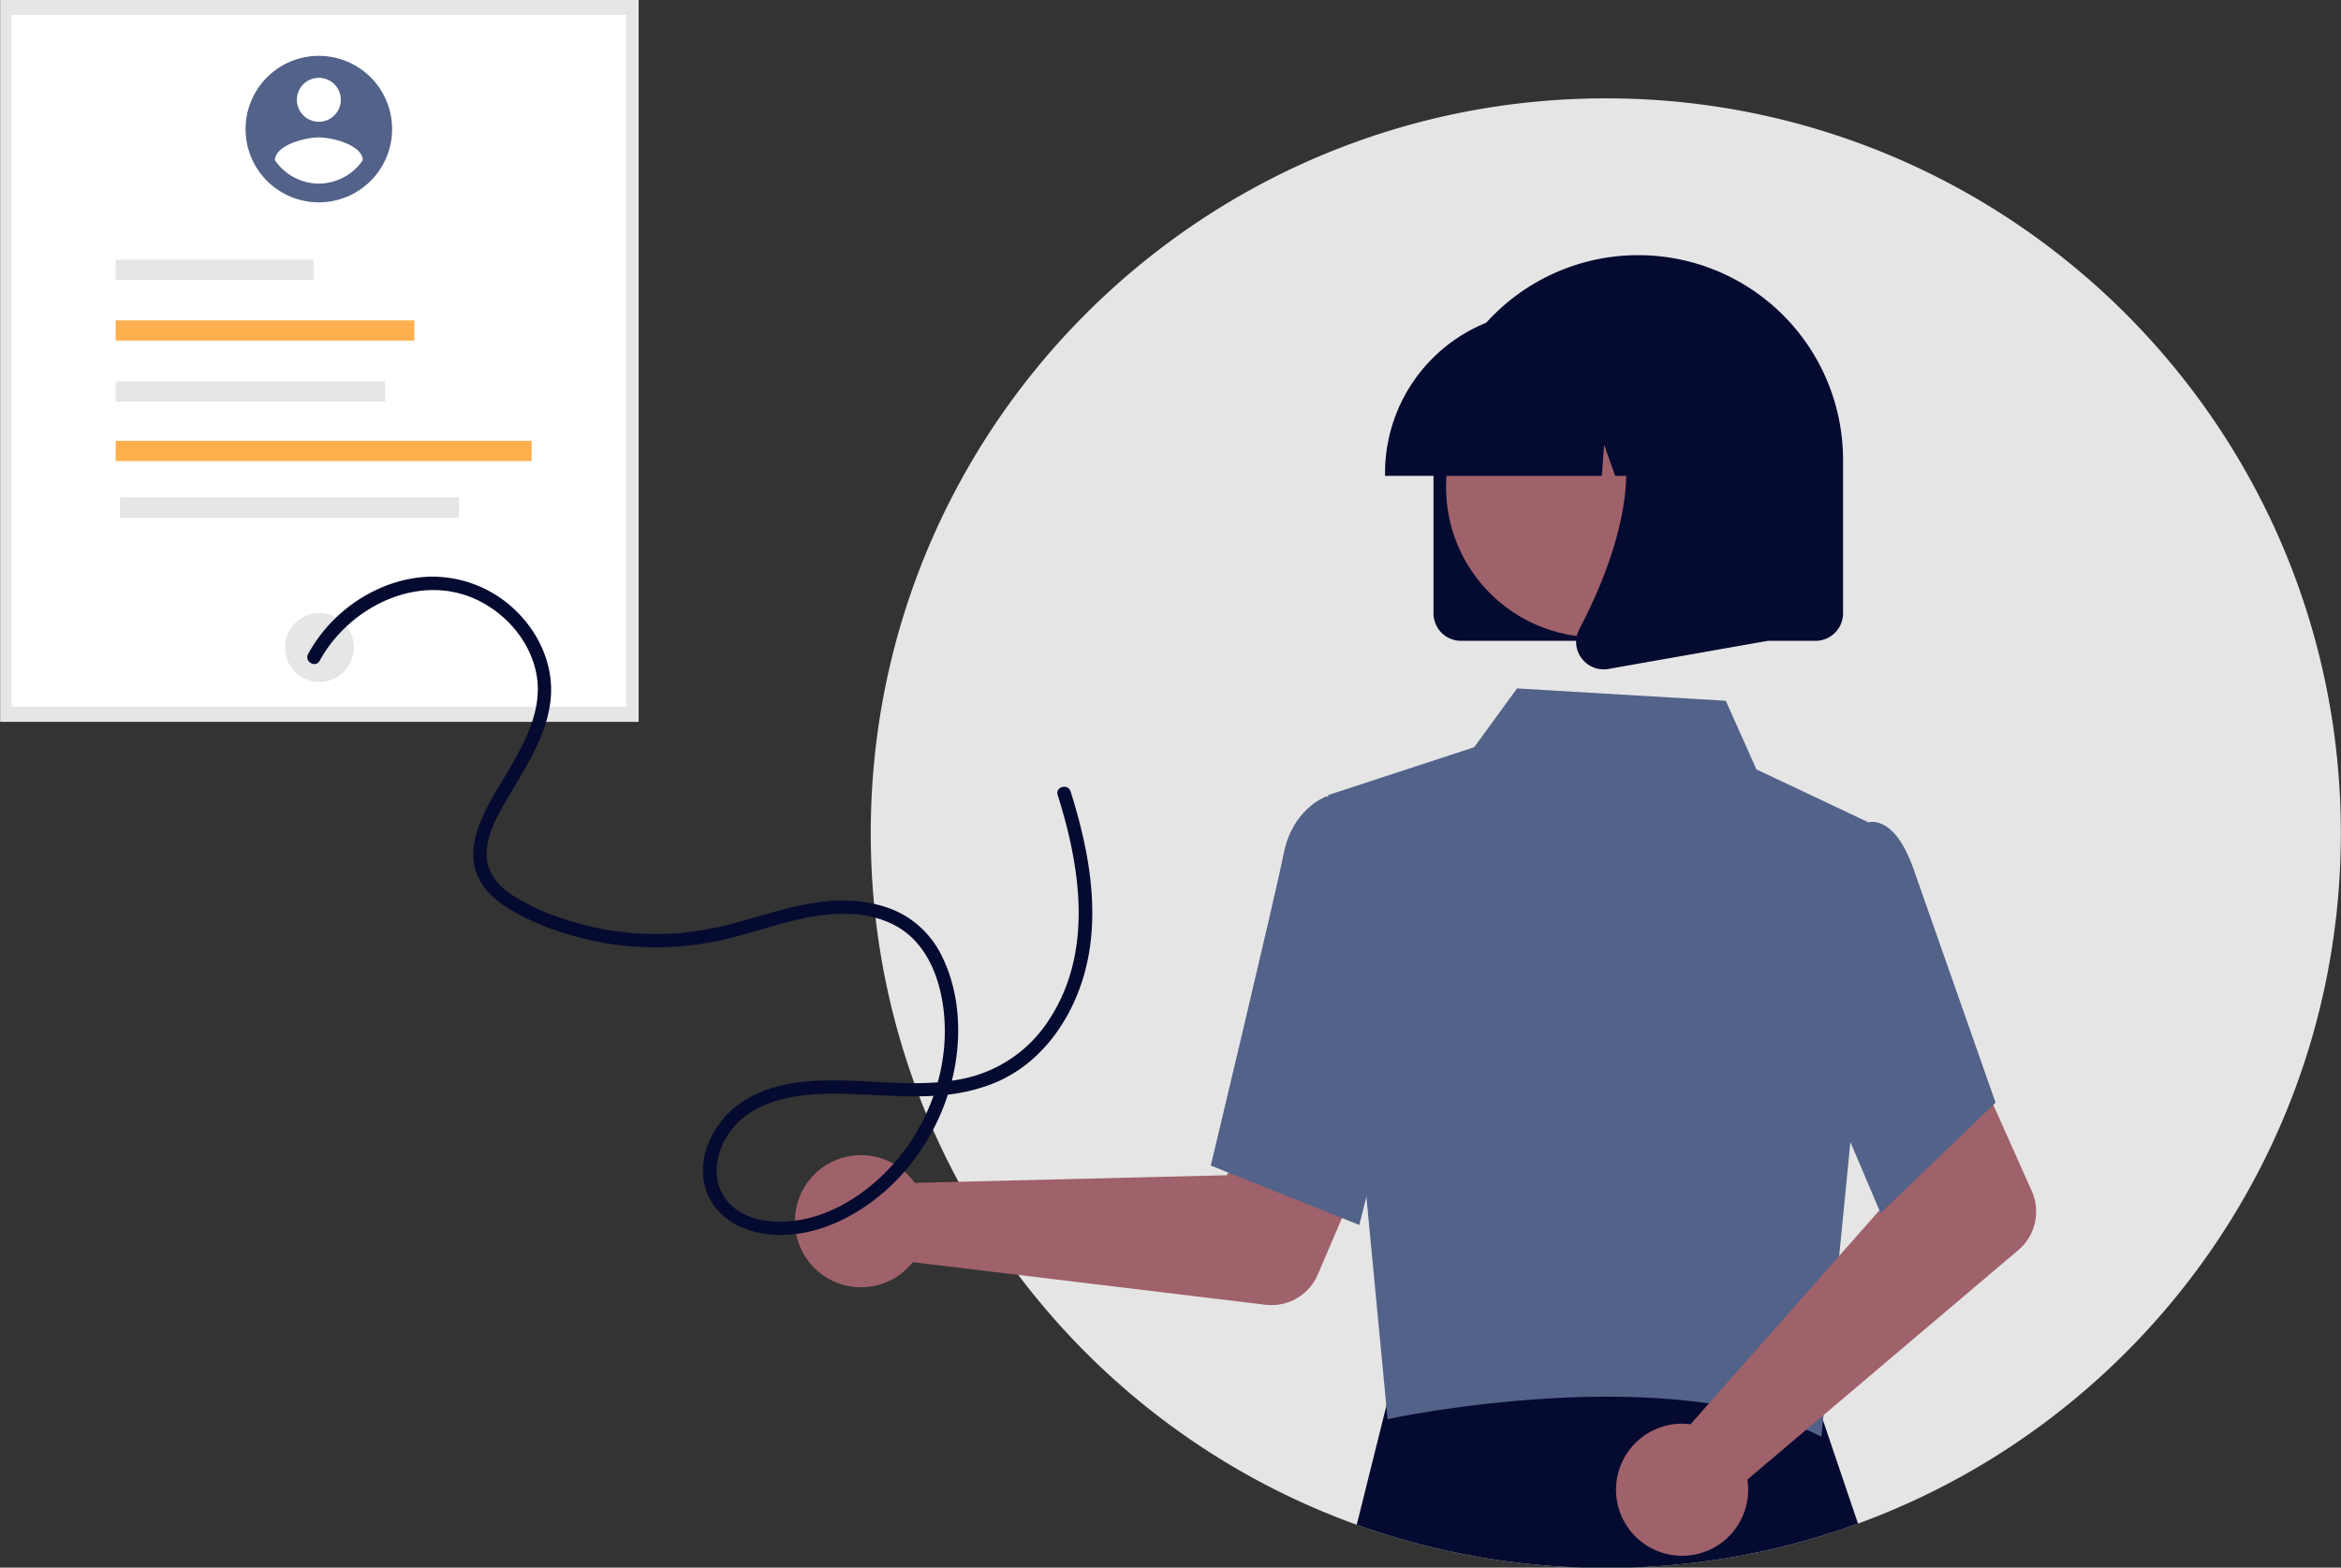 <svg width="1051" height="704" xmlns="http://www.w3.org/2000/svg" class="illustration styles_illustrationTablet__1DWOa">
 <rect width="100%" height="100%" fill="#333333" stroke="none"/>
 <g id="Layer_1">
  <title>Layer 1</title>
  <g>
   <path fill="#e5e5e5" transform="translate(-74.569 -97.824)" d="m1125.5,472c0,142.47 -90.3,263.86 -216.78,310.05a326.344,326.344 0 0 1 -59.32,15.57a332.228,332.228 0 0 1 -165.72,-15.05c-127.28,-45.81 -218.24,-167.61 -218.18,-310.64c0,-182.18 147.75,-329.93 330,-329.93a328.564,328.564 0 0 1 192.01,61.6c83.55,59.86 137.99,157.77 137.99,268.4z"/>
   <path fill="#050a30" d="m834.151,684.226a326.344,326.344 0 0 1 -59.32,15.57a332.228,332.228 0 0 1 -165.72,-15.05l15.24,-61.15l0.92,-3.67l31.1,0.12l156.24,0.56l2,5.91l19.54,57.71z"/>
   <rect x="0.069" y="-0.176" fill="#e6e6e6" height="324.355" width="286.651" data-name="Rectangle 25" id="svg_21"/>
   <rect fill="#fff" height="310.632" width="275.928" y="6.686" x="5.18" data-name="Rectangle 25-2" id="svg_20"/>
   <circle fill="#e6e6e6" r="15.467" cy="290.806" cx="143.395" data-name="Ellipse 116" id="svg_19"/>
   <rect fill="#e6e6e6" height="9.088" width="88.837" y="116.643" x="51.945" data-name="Rectangle 31" id="svg_18"/>
   <rect fill="#ffaf4d" height="9.088" width="134.079" y="143.876" x="51.945" data-name="Rectangle 32" id="svg_17"/>
   <rect fill="#e6e6e6" height="9.088" width="120.918" y="171.28" x="51.945" data-name="Rectangle 38" id="svg_16"/>
   <rect fill="#ffaf4d" height="9.088" width="186.723" y="197.96" x="51.945" data-name="Rectangle 39" id="svg_15"/>
   <rect fill="#e6e6e6" height="9.088" width="152.175" y="223.369" x="53.886" data-name="Rectangle 40" id="svg_14"/>
   <g data-name="Group 52" id="svg_4">
    <path fill="#9f616a" transform="translate(-74.569 -97.824)" d="m482.247,625.438a29.756,29.756 0 0 1 2.991,3.6l140.109,-3.428l16.345,-29.868l48.3,18.776l-23.8,55.687a22.609,22.609 0 0 1 -23.5,13.561l-158.3,-19.123a29.665,29.665 0 1 1 -2.15,-39.211l0.005,0.006z" data-name="Path 846" id="svg_13"/>
    <path fill="#526289" transform="translate(-74.569 -97.824)" d="m670.827,454.888l65.569,-21.489l19.258,-26.411l93.716,5.546l13.759,30.82l49.972,23.613l-7.68,142.624l-13.138,133.477c-67.558,-34.983 -193.639,-8.312 -194.743,-7.878l-26.713,-280.302z" data-name="Path 852" id="svg_12"/>
    <path fill="#526289" transform="translate(-74.569 -97.824)" d="m684.844,647.938l-66.694,-26.684l0.284,-1.187c0.286,-1.2 28.672,-119.817 32.441,-138.879c3.926,-19.859 18.271,-25.35 18.88,-25.573l0.445,-0.164l26.394,8.034l11.592,91.081l-23.342,93.372z" data-name="Path 853" id="svg_11"/>
    <path fill="#9f616a" transform="translate(-74.569 -97.824)" d="m828.849,737.201a29.721,29.721 0 0 1 4.677,0.258l92.747,-105.072l-10.788,-32.286l46.608,-22.652l24.655,55.313a22.608,22.608 0 0 1 -6.034,26.453l-121.65,103.073a29.665,29.665 0 1 1 -30.215,-25.087z" data-name="Path 855" id="svg_10"/>
    <path fill="#526289" transform="translate(-74.569 -97.824)" d="m918.87,642.615l-38.689,-91.006l15.09,-63.391l16.259,-20.541a9.366,9.366 0 0 1 7.524,0.07c6,2.413 11.1,9.81 15.177,21.984l36.259,103.279l-51.62,49.605z" data-name="Path 856" id="svg_9"/>
    <path fill="#050a30" d="m643.572,275.442l0,-68.61a91.938,91.938 0 1 1 183.875,-0.609q0.001,0.305 0,0.609l0,68.61a12.364,12.364 0 0 1 -12.35,12.35l-159.175,0a12.364,12.364 0 0 1 -12.35,-12.35z" data-name="Path 857" id="svg_8"/>
    <circle fill="#9f616a" r="67.405" cy="218.789" cx="716.617" data-name="Ellipse 148" id="svg_7"/>
    <path fill="#050a30" d="m621.822,212.321a72.809,72.809 0 0 1 72.727,-72.727l13.723,0a72.808,72.808 0 0 1 72.726,72.727l0,1.372l-29,0l-9.891,-27.7l-1.978,27.7l-14.986,0l-4.99,-13.974l-1,13.974l-97.331,0l0,-1.372z" data-name="Path 858" id="svg_6"/>
    <path fill="#050a30" d="m709.984,295.508a12.167,12.167 0 0 1 -0.967,-12.918c14.541,-27.658 34.9,-78.765 7.877,-110.283l-1.938,-2.262l78.456,0l0,117.79l-71.271,12.575a12.608,12.608 0 0 1 -2.185,0.193a12.3,12.3 0 0 1 -9.967,-5.092l-0.005,-0.003z" data-name="Path 859" id="svg_5"/>
   </g>
   <g data-name="Group 51" id="svg_2">
    <path fill="#526289" transform="translate(-74.569 -97.824)" d="m217.715,122.909a32.891,32.891 0 1 0 32.889,32.893l0,-0.002a32.891,32.891 0 0 0 -32.891,-32.891l0.002,0zm0,9.866a9.866,9.866 0 1 1 -9.866,9.866l0,0a9.866,9.866 0 0 1 9.866,-9.866zm0,47.501a23.961,23.961 0 0 1 -19.735,-10.532c0.158,-6.578 13.156,-10.199 19.735,-10.199s19.576,3.621 19.735,10.199a24,24 0 0 1 -19.735,10.532z" data-name="Path 341" id="svg_3"/>
   </g>
   <path fill="#050a30" d="m143.528,296.735c13.55,-24.831 46.01,-40.556 72.563,-26.382c11.952,6.379 21.453,17.663 24.469,31c3.5,15.493 -3.875,30.266 -11.488,43.282c-4.132,7.065 -8.66,13.986 -12.08,21.438c-3.541,7.717 -6.072,16.636 -3.406,25.031c2.4,7.563 8.418,13.064 15.008,17.107a111.828,111.828 0 0 0 23.061,10.3a135.743,135.743 0 0 0 51.485,6.661a140.803,140.803 0 0 0 25.66,-4.148c8.943,-2.28 17.719,-5.17 26.677,-7.4c14.956,-3.715 32.009,-5.562 46.191,1.9c13.778,7.252 19.944,22.419 21.851,37.174c3.522,27.246 -7.281,55.52 -26.786,74.6c-9.358,9.154 -21.134,16.717 -33.96,19.811c-11.191,2.7 -25.561,2.527 -34.467,-5.839c-9.938,-9.337 -7.6,-24.309 0.293,-34.16c10.075,-12.569 27.143,-15.588 42.374,-15.894c17.326,-0.348 34.636,2.232 51.952,0.628a79.799,79.799 0 0 0 24.568,-5.926a62.258,62.258 0 0 0 18.515,-12.529c10.69,-10.386 17.9,-24.222 21.485,-38.608c4.317,-17.3 3.376,-35.482 0.025,-52.859a238.361,238.361 0 0 0 -6.888,-26.507c-1.157,-3.67 -6.952,-2.1 -5.786,1.595c10.32,32.724 16.074,70.563 -3.865,100.946a60.107,60.107 0 0 1 -35.943,25.873c-17.257,4.289 -35.365,2.169 -52.909,1.531c-16.682,-0.607 -35,0.048 -49.3,9.764c-11.731,7.969 -19.936,23.127 -16.39,37.437c3.419,13.8 16.681,20.8 29.945,21.878c13.917,1.134 27.612,-3.537 39.3,-10.841c24.313,-15.193 40.479,-41.913 43.862,-70.242c1.763,-14.761 -0.031,-30.661 -6.725,-44.059a43.133,43.133 0 0 0 -15.847,-17.661c-6.81,-4.175 -14.676,-6.23 -22.576,-6.957c-17.948,-1.653 -35.192,4.509 -52.218,9.223a144.798,144.798 0 0 1 -26.628,5.083a132.982,132.982 0 0 1 -26.272,-0.428a129.365,129.365 0 0 1 -25.457,-5.65a101.893,101.893 0 0 1 -23.108,-10.447c-6.385,-4.083 -11.907,-9.931 -12.221,-17.9c-0.341,-8.641 4.016,-16.724 8.16,-24.009c8.187,-14.391 18.3,-28.467 20.435,-45.314c1.87,-14.737 -4.06,-29.262 -14.3,-39.773a53.771,53.771 0 0 0 -39.737,-16.485c-15.193,0.435 -29.74,7.042 -40.915,17.189a67.358,67.358 0 0 0 -13.8,17.53c-1.851,3.391 3.328,6.422 5.181,3.028l0.012,0.009z" data-name="Path 842" id="svg_1"/>
  </g>
 </g>

</svg>